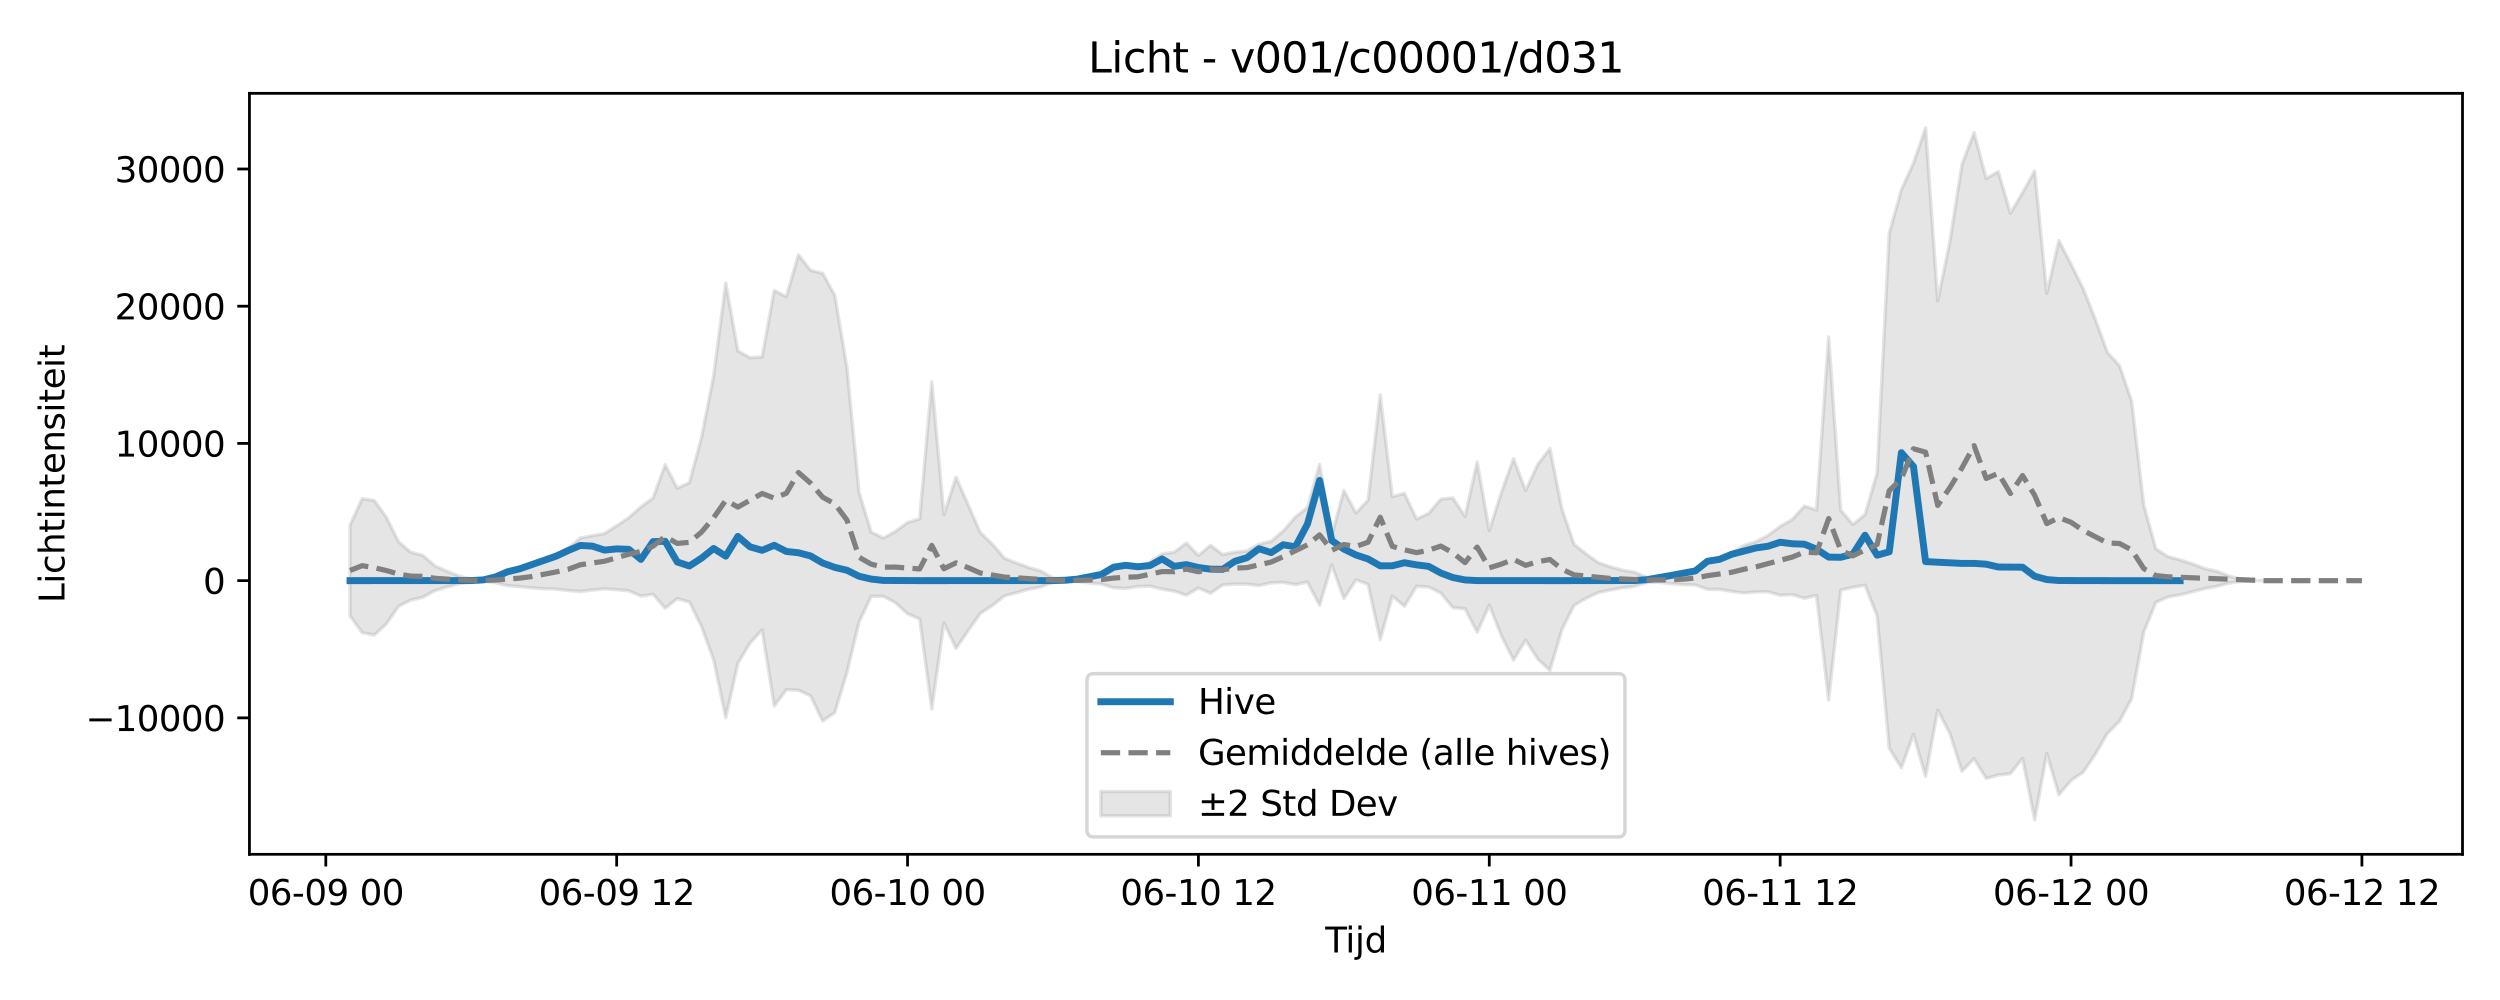 <?xml version="1.0" encoding="utf-8" standalone="no"?>
<!DOCTYPE svg PUBLIC "-//W3C//DTD SVG 1.1//EN"
  "http://www.w3.org/Graphics/SVG/1.1/DTD/svg11.dtd">
<svg xmlns:xlink="http://www.w3.org/1999/xlink" width="720pt" height="288pt" viewBox="0 0 720 288" xmlns="http://www.w3.org/2000/svg" version="1.1">
 <defs>
  <style type="text/css">*{stroke-linejoin: round; stroke-linecap: butt}</style>
 </defs>
 <g id="figure_1">
  <g id="patch_1">
   <path d="M 0 288 
L 720 288 
L 720 0 
L 0 0 
z
" style="fill: #ffffff"/>
  </g>
  <g id="axes_1">
   <g id="patch_2">
    <path d="M 71.84 246.04 
L 709.2 246.04 
L 709.2 26.88 
L 71.84 26.88 
z
" style="fill: #ffffff"/>
   </g>
   <g id="FillBetweenPolyCollection_1">
    <defs>
     <path id="m6c8400c96a" d="M 100.811 -136.764 
L 100.811 -110.631 
L 104.301 -105.805 
L 107.792 -105.107 
L 111.282 -108.341 
L 114.773 -113.36 
L 118.263 -115.18 
L 121.754 -115.957 
L 125.244 -117.878 
L 128.735 -118.937 
L 132.225 -119.916 
L 135.716 -120.494 
L 139.206 -120.641 
L 142.697 -120.159 
L 146.187 -119.339 
L 149.678 -119.047 
L 153.168 -118.704 
L 156.658 -118.435 
L 160.149 -118.318 
L 163.639 -117.921 
L 167.13 -117.66 
L 170.62 -118.062 
L 174.111 -118.404 
L 177.601 -118.17 
L 181.092 -117.842 
L 184.582 -116.323 
L 188.073 -116.858 
L 191.563 -112.813 
L 195.054 -115.601 
L 198.544 -114.621 
L 202.035 -107.516 
L 205.525 -98.007 
L 209.016 -81.301 
L 212.506 -96.968 
L 215.996 -102.759 
L 219.487 -106.575 
L 222.977 -84.689 
L 226.468 -89.339 
L 229.958 -89.216 
L 233.449 -87.573 
L 236.939 -80.332 
L 240.43 -82.809 
L 243.92 -94.296 
L 247.411 -108.825 
L 250.901 -116.256 
L 254.392 -116.268 
L 257.882 -114.409 
L 261.373 -111.232 
L 264.863 -109.732 
L 268.354 -83.785 
L 271.844 -108.635 
L 275.334 -101.252 
L 278.825 -106.351 
L 282.315 -111.32 
L 285.806 -113.618 
L 289.296 -116.384 
L 292.787 -117.323 
L 296.277 -118.284 
L 299.768 -118.949 
L 303.258 -120.265 
L 306.749 -120.665 
L 310.239 -120.515 
L 313.73 -120.106 
L 317.22 -119.78 
L 320.711 -118.713 
L 324.201 -118.544 
L 327.692 -119.074 
L 331.182 -119.181 
L 334.672 -118.316 
L 338.163 -117.759 
L 341.653 -116.568 
L 345.144 -118.663 
L 348.634 -117.148 
L 352.125 -119.533 
L 355.615 -119.796 
L 359.106 -119.753 
L 362.596 -119.366 
L 366.087 -120.15 
L 369.577 -120.284 
L 373.068 -119.636 
L 376.558 -120.352 
L 380.049 -113.669 
L 383.539 -125.321 
L 387.03 -115.589 
L 390.52 -120.995 
L 394.01 -119.711 
L 397.501 -103.768 
L 400.991 -116.313 
L 404.482 -113.395 
L 407.972 -119.156 
L 411.463 -118.956 
L 414.953 -117.203 
L 418.444 -112.973 
L 421.934 -112.69 
L 425.425 -105.928 
L 428.915 -113.674 
L 432.406 -104.868 
L 435.896 -97.905 
L 439.387 -103.635 
L 442.877 -98.203 
L 446.368 -94.904 
L 449.858 -106.728 
L 453.348 -113.658 
L 456.839 -115.709 
L 460.329 -117.357 
L 463.82 -118.071 
L 467.31 -118.718 
L 470.801 -119.13 
L 474.291 -120.244 
L 477.782 -120.297 
L 481.272 -119.891 
L 484.763 -119.635 
L 488.253 -119.537 
L 491.744 -118.25 
L 495.234 -118.256 
L 498.725 -117.683 
L 502.215 -117.222 
L 505.706 -117.522 
L 509.196 -117.557 
L 512.686 -116.569 
L 516.177 -116.745 
L 519.667 -115.696 
L 523.158 -116.514 
L 526.648 -86.362 
L 530.139 -118.044 
L 533.629 -118.854 
L 537.12 -119.461 
L 540.61 -110.591 
L 544.101 -72.503 
L 547.591 -66.881 
L 551.082 -76.47 
L 554.572 -64.392 
L 558.063 -83.495 
L 561.553 -76.757 
L 565.044 -65.857 
L 568.534 -69.492 
L 572.024 -63.813 
L 575.515 -64.791 
L 579.005 -65.173 
L 582.496 -69.572 
L 585.986 -51.922 
L 589.477 -70.927 
L 592.967 -59.123 
L 596.458 -63.233 
L 599.948 -65.597 
L 603.439 -70.747 
L 606.929 -76.752 
L 610.42 -80.268 
L 613.91 -86.766 
L 617.401 -105.938 
L 620.891 -114.533 
L 624.382 -116.061 
L 627.872 -116.709 
L 631.362 -117.566 
L 634.853 -118.469 
L 638.343 -119.126 
L 641.834 -120.023 
L 645.324 -120.555 
L 648.815 -120.769 
L 652.305 -120.776 
L 655.796 -120.776 
L 655.796 -120.776 
L 655.796 -120.776 
L 652.305 -120.776 
L 648.815 -120.788 
L 645.324 -121.176 
L 641.834 -122.138 
L 638.343 -123.525 
L 634.853 -124.265 
L 631.362 -125.631 
L 627.872 -126.737 
L 624.382 -127.687 
L 620.891 -129.929 
L 617.401 -142.568 
L 613.91 -172.483 
L 610.42 -182.667 
L 606.929 -186.506 
L 603.439 -196.104 
L 599.948 -204.88 
L 596.458 -211.941 
L 592.967 -218.704 
L 589.477 -203.494 
L 585.986 -238.794 
L 582.496 -232.511 
L 579.005 -226.569 
L 575.515 -238.579 
L 572.024 -236.599 
L 568.534 -249.809 
L 565.044 -240.629 
L 561.553 -218.347 
L 558.063 -201.383 
L 554.572 -251.158 
L 551.082 -241.03 
L 547.591 -233.328 
L 544.101 -220.851 
L 540.61 -151.782 
L 537.12 -139.776 
L 533.629 -136.964 
L 530.139 -141.01 
L 526.648 -190.943 
L 523.158 -141.087 
L 519.667 -142.257 
L 516.177 -138.391 
L 512.686 -136.416 
L 509.196 -133.79 
L 505.706 -131.968 
L 502.215 -130.89 
L 498.725 -128.692 
L 495.234 -127.137 
L 491.744 -126.167 
L 488.253 -123.507 
L 484.763 -122.76 
L 481.272 -122.122 
L 477.782 -121.555 
L 474.291 -121.651 
L 470.801 -123.2 
L 467.31 -123.793 
L 463.82 -124.74 
L 460.329 -125.947 
L 456.839 -128.44 
L 453.348 -131.211 
L 449.858 -141.386 
L 446.368 -158.827 
L 442.877 -154.246 
L 439.387 -146.726 
L 435.896 -155.893 
L 432.406 -146.22 
L 428.915 -135.236 
L 425.425 -154.937 
L 421.934 -139.243 
L 418.444 -144.595 
L 414.953 -144.249 
L 411.463 -140.149 
L 407.972 -138.518 
L 404.482 -145.912 
L 400.991 -144.991 
L 397.501 -174.309 
L 394.01 -143.999 
L 390.52 -140.229 
L 387.03 -146.783 
L 383.539 -133.711 
L 380.049 -154.253 
L 376.558 -141.842 
L 373.068 -139.089 
L 369.577 -135.083 
L 366.087 -132.103 
L 362.596 -131.243 
L 359.106 -129.313 
L 355.615 -128.977 
L 352.125 -128.276 
L 348.634 -130.97 
L 345.144 -128.018 
L 341.653 -131.621 
L 338.163 -128.949 
L 334.672 -128.46 
L 331.182 -126.133 
L 327.692 -124.674 
L 324.201 -124.971 
L 320.711 -124.327 
L 317.22 -122.395 
L 313.73 -121.778 
L 310.239 -121.162 
L 306.749 -120.973 
L 303.258 -121.556 
L 299.768 -123.54 
L 296.277 -124.545 
L 292.787 -125.837 
L 289.296 -127.213 
L 285.806 -131.268 
L 282.315 -134.643 
L 278.825 -142.66 
L 275.334 -150.548 
L 271.844 -139.777 
L 268.354 -178.04 
L 264.863 -138.544 
L 261.373 -137.52 
L 257.882 -134.947 
L 254.392 -133.043 
L 250.901 -134.782 
L 247.411 -146.193 
L 243.92 -182.143 
L 240.43 -202.944 
L 236.939 -209.273 
L 233.449 -210.144 
L 229.958 -214.612 
L 226.468 -202.549 
L 222.977 -204.363 
L 219.487 -185.18 
L 215.996 -184.973 
L 212.506 -186.962 
L 209.016 -206.527 
L 205.525 -179.765 
L 202.035 -162.011 
L 198.544 -148.994 
L 195.054 -147.387 
L 191.563 -154.165 
L 188.073 -144.556 
L 184.582 -142.025 
L 181.092 -138.918 
L 177.601 -136.577 
L 174.111 -134.333 
L 170.62 -133.733 
L 167.13 -133.042 
L 163.639 -130.152 
L 160.149 -128.24 
L 156.658 -126.704 
L 153.168 -125.2 
L 149.678 -123.958 
L 146.187 -123.12 
L 142.697 -121.74 
L 139.206 -120.987 
L 135.716 -121.197 
L 132.225 -122.076 
L 128.735 -123.471 
L 125.244 -125.023 
L 121.754 -128.065 
L 118.263 -128.979 
L 114.773 -131.995 
L 111.282 -139.017 
L 107.792 -143.874 
L 104.301 -144.37 
L 100.811 -136.764 
z
" style="stroke: #808080; stroke-opacity: 0.2"/>
    </defs>
    <g clip-path="url(#p840f49dfc4)">
     <use xlink:href="#m6c8400c96a" x="0" y="288" style="fill: #808080; fill-opacity: 0.2; stroke: #808080; stroke-opacity: 0.2"/>
    </g>
   </g>
   <g id="matplotlib.axis_1">
    <g id="xtick_1">
     <g id="line2d_1">
      <defs>
       <path id="m1793fe3575" d="M 0 0 
L 0 3.5 
" style="stroke: #000000; stroke-width: 0.8"/>
      </defs>
      <g>
       <use xlink:href="#m1793fe3575" x="93.83" y="246.04" style="stroke: #000000; stroke-width: 0.8"/>
      </g>
     </g>
     <g id="text_1">
      <!-- 06-09 00 -->
      <g transform="translate(71.349 260.638) scale(0.1 -0.1)">
       <defs>
        <path id="DejaVuSans-30" d="M 2034 4250 
Q 1547 4250 1301 3770 
Q 1056 3291 1056 2328 
Q 1056 1369 1301 889 
Q 1547 409 2034 409 
Q 2525 409 2770 889 
Q 3016 1369 3016 2328 
Q 3016 3291 2770 3770 
Q 2525 4250 2034 4250 
z
M 2034 4750 
Q 2819 4750 3233 4129 
Q 3647 3509 3647 2328 
Q 3647 1150 3233 529 
Q 2819 -91 2034 -91 
Q 1250 -91 836 529 
Q 422 1150 422 2328 
Q 422 3509 836 4129 
Q 1250 4750 2034 4750 
z
" transform="scale(0.016)"/>
        <path id="DejaVuSans-36" d="M 2113 2584 
Q 1688 2584 1439 2293 
Q 1191 2003 1191 1497 
Q 1191 994 1439 701 
Q 1688 409 2113 409 
Q 2538 409 2786 701 
Q 3034 994 3034 1497 
Q 3034 2003 2786 2293 
Q 2538 2584 2113 2584 
z
M 3366 4563 
L 3366 3988 
Q 3128 4100 2886 4159 
Q 2644 4219 2406 4219 
Q 1781 4219 1451 3797 
Q 1122 3375 1075 2522 
Q 1259 2794 1537 2939 
Q 1816 3084 2150 3084 
Q 2853 3084 3261 2657 
Q 3669 2231 3669 1497 
Q 3669 778 3244 343 
Q 2819 -91 2113 -91 
Q 1303 -91 875 529 
Q 447 1150 447 2328 
Q 447 3434 972 4092 
Q 1497 4750 2381 4750 
Q 2619 4750 2861 4703 
Q 3103 4656 3366 4563 
z
" transform="scale(0.016)"/>
        <path id="DejaVuSans-2d" d="M 313 2009 
L 1997 2009 
L 1997 1497 
L 313 1497 
L 313 2009 
z
" transform="scale(0.016)"/>
        <path id="DejaVuSans-39" d="M 703 97 
L 703 672 
Q 941 559 1184 500 
Q 1428 441 1663 441 
Q 2288 441 2617 861 
Q 2947 1281 2994 2138 
Q 2813 1869 2534 1725 
Q 2256 1581 1919 1581 
Q 1219 1581 811 2004 
Q 403 2428 403 3163 
Q 403 3881 828 4315 
Q 1253 4750 1959 4750 
Q 2769 4750 3195 4129 
Q 3622 3509 3622 2328 
Q 3622 1225 3098 567 
Q 2575 -91 1691 -91 
Q 1453 -91 1209 -44 
Q 966 3 703 97 
z
M 1959 2075 
Q 2384 2075 2632 2365 
Q 2881 2656 2881 3163 
Q 2881 3666 2632 3958 
Q 2384 4250 1959 4250 
Q 1534 4250 1286 3958 
Q 1038 3666 1038 3163 
Q 1038 2656 1286 2365 
Q 1534 2075 1959 2075 
z
" transform="scale(0.016)"/>
        <path id="DejaVuSans-20" transform="scale(0.016)"/>
       </defs>
       <use xlink:href="#DejaVuSans-30"/>
       <use xlink:href="#DejaVuSans-36" transform="translate(63.623 0)"/>
       <use xlink:href="#DejaVuSans-2d" transform="translate(127.246 0)"/>
       <use xlink:href="#DejaVuSans-30" transform="translate(163.33 0)"/>
       <use xlink:href="#DejaVuSans-39" transform="translate(226.953 0)"/>
       <use xlink:href="#DejaVuSans-20" transform="translate(290.576 0)"/>
       <use xlink:href="#DejaVuSans-30" transform="translate(322.363 0)"/>
       <use xlink:href="#DejaVuSans-30" transform="translate(385.986 0)"/>
      </g>
     </g>
    </g>
    <g id="xtick_2">
     <g id="line2d_2">
      <g>
       <use xlink:href="#m1793fe3575" x="177.601" y="246.04" style="stroke: #000000; stroke-width: 0.8"/>
      </g>
     </g>
     <g id="text_2">
      <!-- 06-09 12 -->
      <g transform="translate(155.121 260.638) scale(0.1 -0.1)">
       <defs>
        <path id="DejaVuSans-31" d="M 794 531 
L 1825 531 
L 1825 4091 
L 703 3866 
L 703 4441 
L 1819 4666 
L 2450 4666 
L 2450 531 
L 3481 531 
L 3481 0 
L 794 0 
L 794 531 
z
" transform="scale(0.016)"/>
        <path id="DejaVuSans-32" d="M 1228 531 
L 3431 531 
L 3431 0 
L 469 0 
L 469 531 
Q 828 903 1448 1529 
Q 2069 2156 2228 2338 
Q 2531 2678 2651 2914 
Q 2772 3150 2772 3378 
Q 2772 3750 2511 3984 
Q 2250 4219 1831 4219 
Q 1534 4219 1204 4116 
Q 875 4013 500 3803 
L 500 4441 
Q 881 4594 1212 4672 
Q 1544 4750 1819 4750 
Q 2544 4750 2975 4387 
Q 3406 4025 3406 3419 
Q 3406 3131 3298 2873 
Q 3191 2616 2906 2266 
Q 2828 2175 2409 1742 
Q 1991 1309 1228 531 
z
" transform="scale(0.016)"/>
       </defs>
       <use xlink:href="#DejaVuSans-30"/>
       <use xlink:href="#DejaVuSans-36" transform="translate(63.623 0)"/>
       <use xlink:href="#DejaVuSans-2d" transform="translate(127.246 0)"/>
       <use xlink:href="#DejaVuSans-30" transform="translate(163.33 0)"/>
       <use xlink:href="#DejaVuSans-39" transform="translate(226.953 0)"/>
       <use xlink:href="#DejaVuSans-20" transform="translate(290.576 0)"/>
       <use xlink:href="#DejaVuSans-31" transform="translate(322.363 0)"/>
       <use xlink:href="#DejaVuSans-32" transform="translate(385.986 0)"/>
      </g>
     </g>
    </g>
    <g id="xtick_3">
     <g id="line2d_3">
      <g>
       <use xlink:href="#m1793fe3575" x="261.373" y="246.04" style="stroke: #000000; stroke-width: 0.8"/>
      </g>
     </g>
     <g id="text_3">
      <!-- 06-10 00 -->
      <g transform="translate(238.892 260.638) scale(0.1 -0.1)">
       <use xlink:href="#DejaVuSans-30"/>
       <use xlink:href="#DejaVuSans-36" transform="translate(63.623 0)"/>
       <use xlink:href="#DejaVuSans-2d" transform="translate(127.246 0)"/>
       <use xlink:href="#DejaVuSans-31" transform="translate(163.33 0)"/>
       <use xlink:href="#DejaVuSans-30" transform="translate(226.953 0)"/>
       <use xlink:href="#DejaVuSans-20" transform="translate(290.576 0)"/>
       <use xlink:href="#DejaVuSans-30" transform="translate(322.363 0)"/>
       <use xlink:href="#DejaVuSans-30" transform="translate(385.986 0)"/>
      </g>
     </g>
    </g>
    <g id="xtick_4">
     <g id="line2d_4">
      <g>
       <use xlink:href="#m1793fe3575" x="345.144" y="246.04" style="stroke: #000000; stroke-width: 0.8"/>
      </g>
     </g>
     <g id="text_4">
      <!-- 06-10 12 -->
      <g transform="translate(322.663 260.638) scale(0.1 -0.1)">
       <use xlink:href="#DejaVuSans-30"/>
       <use xlink:href="#DejaVuSans-36" transform="translate(63.623 0)"/>
       <use xlink:href="#DejaVuSans-2d" transform="translate(127.246 0)"/>
       <use xlink:href="#DejaVuSans-31" transform="translate(163.33 0)"/>
       <use xlink:href="#DejaVuSans-30" transform="translate(226.953 0)"/>
       <use xlink:href="#DejaVuSans-20" transform="translate(290.576 0)"/>
       <use xlink:href="#DejaVuSans-31" transform="translate(322.363 0)"/>
       <use xlink:href="#DejaVuSans-32" transform="translate(385.986 0)"/>
      </g>
     </g>
    </g>
    <g id="xtick_5">
     <g id="line2d_5">
      <g>
       <use xlink:href="#m1793fe3575" x="428.915" y="246.04" style="stroke: #000000; stroke-width: 0.8"/>
      </g>
     </g>
     <g id="text_5">
      <!-- 06-11 00 -->
      <g transform="translate(406.435 260.638) scale(0.1 -0.1)">
       <use xlink:href="#DejaVuSans-30"/>
       <use xlink:href="#DejaVuSans-36" transform="translate(63.623 0)"/>
       <use xlink:href="#DejaVuSans-2d" transform="translate(127.246 0)"/>
       <use xlink:href="#DejaVuSans-31" transform="translate(163.33 0)"/>
       <use xlink:href="#DejaVuSans-31" transform="translate(226.953 0)"/>
       <use xlink:href="#DejaVuSans-20" transform="translate(290.576 0)"/>
       <use xlink:href="#DejaVuSans-30" transform="translate(322.363 0)"/>
       <use xlink:href="#DejaVuSans-30" transform="translate(385.986 0)"/>
      </g>
     </g>
    </g>
    <g id="xtick_6">
     <g id="line2d_6">
      <g>
       <use xlink:href="#m1793fe3575" x="512.686" y="246.04" style="stroke: #000000; stroke-width: 0.8"/>
      </g>
     </g>
     <g id="text_6">
      <!-- 06-11 12 -->
      <g transform="translate(490.206 260.638) scale(0.1 -0.1)">
       <use xlink:href="#DejaVuSans-30"/>
       <use xlink:href="#DejaVuSans-36" transform="translate(63.623 0)"/>
       <use xlink:href="#DejaVuSans-2d" transform="translate(127.246 0)"/>
       <use xlink:href="#DejaVuSans-31" transform="translate(163.33 0)"/>
       <use xlink:href="#DejaVuSans-31" transform="translate(226.953 0)"/>
       <use xlink:href="#DejaVuSans-20" transform="translate(290.576 0)"/>
       <use xlink:href="#DejaVuSans-31" transform="translate(322.363 0)"/>
       <use xlink:href="#DejaVuSans-32" transform="translate(385.986 0)"/>
      </g>
     </g>
    </g>
    <g id="xtick_7">
     <g id="line2d_7">
      <g>
       <use xlink:href="#m1793fe3575" x="596.458" y="246.04" style="stroke: #000000; stroke-width: 0.8"/>
      </g>
     </g>
     <g id="text_7">
      <!-- 06-12 00 -->
      <g transform="translate(573.977 260.638) scale(0.1 -0.1)">
       <use xlink:href="#DejaVuSans-30"/>
       <use xlink:href="#DejaVuSans-36" transform="translate(63.623 0)"/>
       <use xlink:href="#DejaVuSans-2d" transform="translate(127.246 0)"/>
       <use xlink:href="#DejaVuSans-31" transform="translate(163.33 0)"/>
       <use xlink:href="#DejaVuSans-32" transform="translate(226.953 0)"/>
       <use xlink:href="#DejaVuSans-20" transform="translate(290.576 0)"/>
       <use xlink:href="#DejaVuSans-30" transform="translate(322.363 0)"/>
       <use xlink:href="#DejaVuSans-30" transform="translate(385.986 0)"/>
      </g>
     </g>
    </g>
    <g id="xtick_8">
     <g id="line2d_8">
      <g>
       <use xlink:href="#m1793fe3575" x="680.229" y="246.04" style="stroke: #000000; stroke-width: 0.8"/>
      </g>
     </g>
     <g id="text_8">
      <!-- 06-12 12 -->
      <g transform="translate(657.749 260.638) scale(0.1 -0.1)">
       <use xlink:href="#DejaVuSans-30"/>
       <use xlink:href="#DejaVuSans-36" transform="translate(63.623 0)"/>
       <use xlink:href="#DejaVuSans-2d" transform="translate(127.246 0)"/>
       <use xlink:href="#DejaVuSans-31" transform="translate(163.33 0)"/>
       <use xlink:href="#DejaVuSans-32" transform="translate(226.953 0)"/>
       <use xlink:href="#DejaVuSans-20" transform="translate(290.576 0)"/>
       <use xlink:href="#DejaVuSans-31" transform="translate(322.363 0)"/>
       <use xlink:href="#DejaVuSans-32" transform="translate(385.986 0)"/>
      </g>
     </g>
    </g>
    <g id="text_9">
     <!-- Tijd -->
     <g transform="translate(381.67 274.317) scale(0.1 -0.1)">
      <defs>
       <path id="DejaVuSans-54" d="M -19 4666 
L 3928 4666 
L 3928 4134 
L 2272 4134 
L 2272 0 
L 1638 0 
L 1638 4134 
L -19 4134 
L -19 4666 
z
" transform="scale(0.016)"/>
       <path id="DejaVuSans-69" d="M 603 3500 
L 1178 3500 
L 1178 0 
L 603 0 
L 603 3500 
z
M 603 4863 
L 1178 4863 
L 1178 4134 
L 603 4134 
L 603 4863 
z
" transform="scale(0.016)"/>
       <path id="DejaVuSans-6a" d="M 603 3500 
L 1178 3500 
L 1178 -63 
Q 1178 -731 923 -1031 
Q 669 -1331 103 -1331 
L -116 -1331 
L -116 -844 
L 38 -844 
Q 366 -844 484 -692 
Q 603 -541 603 -63 
L 603 3500 
z
M 603 4863 
L 1178 4863 
L 1178 4134 
L 603 4134 
L 603 4863 
z
" transform="scale(0.016)"/>
       <path id="DejaVuSans-64" d="M 2906 2969 
L 2906 4863 
L 3481 4863 
L 3481 0 
L 2906 0 
L 2906 525 
Q 2725 213 2448 61 
Q 2172 -91 1784 -91 
Q 1150 -91 751 415 
Q 353 922 353 1747 
Q 353 2572 751 3078 
Q 1150 3584 1784 3584 
Q 2172 3584 2448 3432 
Q 2725 3281 2906 2969 
z
M 947 1747 
Q 947 1113 1208 752 
Q 1469 391 1925 391 
Q 2381 391 2643 752 
Q 2906 1113 2906 1747 
Q 2906 2381 2643 2742 
Q 2381 3103 1925 3103 
Q 1469 3103 1208 2742 
Q 947 2381 947 1747 
z
" transform="scale(0.016)"/>
      </defs>
      <use xlink:href="#DejaVuSans-54"/>
      <use xlink:href="#DejaVuSans-69" transform="translate(57.959 0)"/>
      <use xlink:href="#DejaVuSans-6a" transform="translate(85.742 0)"/>
      <use xlink:href="#DejaVuSans-64" transform="translate(113.525 0)"/>
     </g>
    </g>
   </g>
   <g id="matplotlib.axis_2">
    <g id="ytick_1">
     <g id="line2d_9">
      <defs>
       <path id="mf66fefa77a" d="M 0 0 
L -3.5 0 
" style="stroke: #000000; stroke-width: 0.8"/>
      </defs>
      <g>
       <use xlink:href="#mf66fefa77a" x="71.84" y="206.743" style="stroke: #000000; stroke-width: 0.8"/>
      </g>
     </g>
     <g id="text_10">
      <!-- −10000 -->
      <g transform="translate(24.648 210.542) scale(0.1 -0.1)">
       <defs>
        <path id="DejaVuSans-2212" d="M 678 2272 
L 4684 2272 
L 4684 1741 
L 678 1741 
L 678 2272 
z
" transform="scale(0.016)"/>
       </defs>
       <use xlink:href="#DejaVuSans-2212"/>
       <use xlink:href="#DejaVuSans-31" transform="translate(83.789 0)"/>
       <use xlink:href="#DejaVuSans-30" transform="translate(147.412 0)"/>
       <use xlink:href="#DejaVuSans-30" transform="translate(211.035 0)"/>
       <use xlink:href="#DejaVuSans-30" transform="translate(274.658 0)"/>
       <use xlink:href="#DejaVuSans-30" transform="translate(338.281 0)"/>
      </g>
     </g>
    </g>
    <g id="ytick_2">
     <g id="line2d_10">
      <g>
       <use xlink:href="#mf66fefa77a" x="71.84" y="167.224" style="stroke: #000000; stroke-width: 0.8"/>
      </g>
     </g>
     <g id="text_11">
      <!-- 0 -->
      <g transform="translate(58.477 171.024) scale(0.1 -0.1)">
       <use xlink:href="#DejaVuSans-30"/>
      </g>
     </g>
    </g>
    <g id="ytick_3">
     <g id="line2d_11">
      <g>
       <use xlink:href="#mf66fefa77a" x="71.84" y="127.706" style="stroke: #000000; stroke-width: 0.8"/>
      </g>
     </g>
     <g id="text_12">
      <!-- 10000 -->
      <g transform="translate(33.028 131.505) scale(0.1 -0.1)">
       <use xlink:href="#DejaVuSans-31"/>
       <use xlink:href="#DejaVuSans-30" transform="translate(63.623 0)"/>
       <use xlink:href="#DejaVuSans-30" transform="translate(127.246 0)"/>
       <use xlink:href="#DejaVuSans-30" transform="translate(190.869 0)"/>
       <use xlink:href="#DejaVuSans-30" transform="translate(254.492 0)"/>
      </g>
     </g>
    </g>
    <g id="ytick_4">
     <g id="line2d_12">
      <g>
       <use xlink:href="#mf66fefa77a" x="71.84" y="88.187" style="stroke: #000000; stroke-width: 0.8"/>
      </g>
     </g>
     <g id="text_13">
      <!-- 20000 -->
      <g transform="translate(33.028 91.986) scale(0.1 -0.1)">
       <use xlink:href="#DejaVuSans-32"/>
       <use xlink:href="#DejaVuSans-30" transform="translate(63.623 0)"/>
       <use xlink:href="#DejaVuSans-30" transform="translate(127.246 0)"/>
       <use xlink:href="#DejaVuSans-30" transform="translate(190.869 0)"/>
       <use xlink:href="#DejaVuSans-30" transform="translate(254.492 0)"/>
      </g>
     </g>
    </g>
    <g id="ytick_5">
     <g id="line2d_13">
      <g>
       <use xlink:href="#mf66fefa77a" x="71.84" y="48.669" style="stroke: #000000; stroke-width: 0.8"/>
      </g>
     </g>
     <g id="text_14">
      <!-- 30000 -->
      <g transform="translate(33.028 52.468) scale(0.1 -0.1)">
       <defs>
        <path id="DejaVuSans-33" d="M 2597 2516 
Q 3050 2419 3304 2112 
Q 3559 1806 3559 1356 
Q 3559 666 3084 287 
Q 2609 -91 1734 -91 
Q 1441 -91 1130 -33 
Q 819 25 488 141 
L 488 750 
Q 750 597 1062 519 
Q 1375 441 1716 441 
Q 2309 441 2620 675 
Q 2931 909 2931 1356 
Q 2931 1769 2642 2001 
Q 2353 2234 1838 2234 
L 1294 2234 
L 1294 2753 
L 1863 2753 
Q 2328 2753 2575 2939 
Q 2822 3125 2822 3475 
Q 2822 3834 2567 4026 
Q 2313 4219 1838 4219 
Q 1578 4219 1281 4162 
Q 984 4106 628 3988 
L 628 4550 
Q 988 4650 1302 4700 
Q 1616 4750 1894 4750 
Q 2613 4750 3031 4423 
Q 3450 4097 3450 3541 
Q 3450 3153 3228 2886 
Q 3006 2619 2597 2516 
z
" transform="scale(0.016)"/>
       </defs>
       <use xlink:href="#DejaVuSans-33"/>
       <use xlink:href="#DejaVuSans-30" transform="translate(63.623 0)"/>
       <use xlink:href="#DejaVuSans-30" transform="translate(127.246 0)"/>
       <use xlink:href="#DejaVuSans-30" transform="translate(190.869 0)"/>
       <use xlink:href="#DejaVuSans-30" transform="translate(254.492 0)"/>
      </g>
     </g>
    </g>
    <g id="text_15">
     <!-- Lichtintensiteit -->
     <g transform="translate(18.568 173.656) rotate(-90) scale(0.1 -0.1)">
      <defs>
       <path id="DejaVuSans-4c" d="M 628 4666 
L 1259 4666 
L 1259 531 
L 3531 531 
L 3531 0 
L 628 0 
L 628 4666 
z
" transform="scale(0.016)"/>
       <path id="DejaVuSans-63" d="M 3122 3366 
L 3122 2828 
Q 2878 2963 2633 3030 
Q 2388 3097 2138 3097 
Q 1578 3097 1268 2742 
Q 959 2388 959 1747 
Q 959 1106 1268 751 
Q 1578 397 2138 397 
Q 2388 397 2633 464 
Q 2878 531 3122 666 
L 3122 134 
Q 2881 22 2623 -34 
Q 2366 -91 2075 -91 
Q 1284 -91 818 406 
Q 353 903 353 1747 
Q 353 2603 823 3093 
Q 1294 3584 2113 3584 
Q 2378 3584 2631 3529 
Q 2884 3475 3122 3366 
z
" transform="scale(0.016)"/>
       <path id="DejaVuSans-68" d="M 3513 2113 
L 3513 0 
L 2938 0 
L 2938 2094 
Q 2938 2591 2744 2837 
Q 2550 3084 2163 3084 
Q 1697 3084 1428 2787 
Q 1159 2491 1159 1978 
L 1159 0 
L 581 0 
L 581 4863 
L 1159 4863 
L 1159 2956 
Q 1366 3272 1645 3428 
Q 1925 3584 2291 3584 
Q 2894 3584 3203 3211 
Q 3513 2838 3513 2113 
z
" transform="scale(0.016)"/>
       <path id="DejaVuSans-74" d="M 1172 4494 
L 1172 3500 
L 2356 3500 
L 2356 3053 
L 1172 3053 
L 1172 1153 
Q 1172 725 1289 603 
Q 1406 481 1766 481 
L 2356 481 
L 2356 0 
L 1766 0 
Q 1100 0 847 248 
Q 594 497 594 1153 
L 594 3053 
L 172 3053 
L 172 3500 
L 594 3500 
L 594 4494 
L 1172 4494 
z
" transform="scale(0.016)"/>
       <path id="DejaVuSans-6e" d="M 3513 2113 
L 3513 0 
L 2938 0 
L 2938 2094 
Q 2938 2591 2744 2837 
Q 2550 3084 2163 3084 
Q 1697 3084 1428 2787 
Q 1159 2491 1159 1978 
L 1159 0 
L 581 0 
L 581 3500 
L 1159 3500 
L 1159 2956 
Q 1366 3272 1645 3428 
Q 1925 3584 2291 3584 
Q 2894 3584 3203 3211 
Q 3513 2838 3513 2113 
z
" transform="scale(0.016)"/>
       <path id="DejaVuSans-65" d="M 3597 1894 
L 3597 1613 
L 953 1613 
Q 991 1019 1311 708 
Q 1631 397 2203 397 
Q 2534 397 2845 478 
Q 3156 559 3463 722 
L 3463 178 
Q 3153 47 2828 -22 
Q 2503 -91 2169 -91 
Q 1331 -91 842 396 
Q 353 884 353 1716 
Q 353 2575 817 3079 
Q 1281 3584 2069 3584 
Q 2775 3584 3186 3129 
Q 3597 2675 3597 1894 
z
M 3022 2063 
Q 3016 2534 2758 2815 
Q 2500 3097 2075 3097 
Q 1594 3097 1305 2825 
Q 1016 2553 972 2059 
L 3022 2063 
z
" transform="scale(0.016)"/>
       <path id="DejaVuSans-73" d="M 2834 3397 
L 2834 2853 
Q 2591 2978 2328 3040 
Q 2066 3103 1784 3103 
Q 1356 3103 1142 2972 
Q 928 2841 928 2578 
Q 928 2378 1081 2264 
Q 1234 2150 1697 2047 
L 1894 2003 
Q 2506 1872 2764 1633 
Q 3022 1394 3022 966 
Q 3022 478 2636 193 
Q 2250 -91 1575 -91 
Q 1294 -91 989 -36 
Q 684 19 347 128 
L 347 722 
Q 666 556 975 473 
Q 1284 391 1588 391 
Q 1994 391 2212 530 
Q 2431 669 2431 922 
Q 2431 1156 2273 1281 
Q 2116 1406 1581 1522 
L 1381 1569 
Q 847 1681 609 1914 
Q 372 2147 372 2553 
Q 372 3047 722 3315 
Q 1072 3584 1716 3584 
Q 2034 3584 2315 3537 
Q 2597 3491 2834 3397 
z
" transform="scale(0.016)"/>
      </defs>
      <use xlink:href="#DejaVuSans-4c"/>
      <use xlink:href="#DejaVuSans-69" transform="translate(55.713 0)"/>
      <use xlink:href="#DejaVuSans-63" transform="translate(83.496 0)"/>
      <use xlink:href="#DejaVuSans-68" transform="translate(138.477 0)"/>
      <use xlink:href="#DejaVuSans-74" transform="translate(201.855 0)"/>
      <use xlink:href="#DejaVuSans-69" transform="translate(241.064 0)"/>
      <use xlink:href="#DejaVuSans-6e" transform="translate(268.848 0)"/>
      <use xlink:href="#DejaVuSans-74" transform="translate(332.227 0)"/>
      <use xlink:href="#DejaVuSans-65" transform="translate(371.436 0)"/>
      <use xlink:href="#DejaVuSans-6e" transform="translate(432.959 0)"/>
      <use xlink:href="#DejaVuSans-73" transform="translate(496.338 0)"/>
      <use xlink:href="#DejaVuSans-69" transform="translate(548.438 0)"/>
      <use xlink:href="#DejaVuSans-74" transform="translate(576.221 0)"/>
      <use xlink:href="#DejaVuSans-65" transform="translate(615.43 0)"/>
      <use xlink:href="#DejaVuSans-69" transform="translate(676.953 0)"/>
      <use xlink:href="#DejaVuSans-74" transform="translate(704.736 0)"/>
     </g>
    </g>
   </g>
   <g id="line2d_14">
    <path d="M 100.811 167.224 
L 135.716 167.202 
L 139.206 167.01 
L 142.697 166.163 
L 146.187 164.666 
L 149.678 163.816 
L 160.149 160.177 
L 163.639 158.56 
L 167.13 157.085 
L 170.62 157.286 
L 174.111 158.433 
L 177.601 158.076 
L 181.092 158.206 
L 184.582 161.108 
L 188.073 155.992 
L 191.563 155.891 
L 195.054 161.854 
L 198.544 162.999 
L 202.035 160.747 
L 205.525 157.958 
L 209.016 160.174 
L 212.506 154.491 
L 215.996 157.484 
L 219.487 158.493 
L 222.977 157.043 
L 226.468 158.823 
L 229.958 159.191 
L 233.449 160.112 
L 236.939 162.154 
L 240.43 163.415 
L 243.92 164.232 
L 247.411 165.969 
L 250.901 166.773 
L 254.392 167.166 
L 264.863 167.224 
L 303.258 167.207 
L 306.749 167.107 
L 310.239 166.795 
L 317.22 165.437 
L 320.711 163.347 
L 324.201 162.803 
L 327.692 163.221 
L 331.182 162.879 
L 334.672 160.971 
L 338.163 163.098 
L 341.653 162.611 
L 345.144 163.446 
L 348.634 163.911 
L 352.125 163.967 
L 355.615 161.668 
L 359.106 160.623 
L 362.596 158.029 
L 366.087 159.144 
L 369.577 156.887 
L 373.068 157.484 
L 376.558 150.897 
L 380.049 138.361 
L 383.539 155.66 
L 387.03 158.134 
L 390.52 159.832 
L 394.01 160.985 
L 397.501 162.963 
L 400.991 162.947 
L 404.482 162.065 
L 407.972 162.681 
L 411.463 163.116 
L 414.953 165.03 
L 418.444 166.34 
L 421.934 167.024 
L 425.425 167.207 
L 449.858 167.224 
L 470.801 167.193 
L 474.291 166.954 
L 481.272 165.729 
L 488.253 164.427 
L 491.744 161.644 
L 495.234 161.086 
L 498.725 159.63 
L 505.706 157.805 
L 509.196 157.316 
L 512.686 156.167 
L 516.177 156.606 
L 519.667 156.73 
L 523.158 158.155 
L 526.648 160.447 
L 530.139 160.499 
L 533.629 159.589 
L 537.12 154.144 
L 540.61 159.904 
L 544.101 158.921 
L 547.591 130.375 
L 551.082 134.364 
L 554.572 161.744 
L 565.044 162.264 
L 568.534 162.255 
L 572.024 162.486 
L 575.515 163.299 
L 582.496 163.351 
L 585.986 165.967 
L 589.477 166.914 
L 592.967 167.195 
L 606.929 167.224 
L 627.872 167.224 
L 627.872 167.224 
" clip-path="url(#p840f49dfc4)" style="fill: none; stroke: #1f77b4; stroke-width: 2; stroke-linecap: square"/>
   </g>
   <g id="line2d_15">
    <path d="M 100.811 164.303 
L 104.301 162.913 
L 107.792 163.509 
L 111.282 164.321 
L 114.773 165.322 
L 118.263 165.921 
L 121.754 165.989 
L 125.244 166.549 
L 132.225 167.004 
L 135.716 167.155 
L 139.206 167.186 
L 142.697 167.05 
L 149.678 166.498 
L 153.168 166.048 
L 160.149 164.721 
L 163.639 163.963 
L 167.13 162.649 
L 174.111 161.631 
L 181.092 159.62 
L 184.582 158.826 
L 188.073 157.293 
L 191.563 154.511 
L 195.054 156.506 
L 198.544 156.192 
L 202.035 153.236 
L 205.525 149.114 
L 209.016 144.086 
L 212.506 146.035 
L 219.487 142.123 
L 222.977 143.474 
L 226.468 142.056 
L 229.958 136.086 
L 233.449 139.142 
L 236.939 143.197 
L 240.43 145.123 
L 243.92 149.781 
L 247.411 160.491 
L 250.901 162.481 
L 254.392 163.344 
L 257.882 163.322 
L 264.863 163.862 
L 268.354 157.087 
L 271.844 163.794 
L 275.334 162.1 
L 278.825 163.494 
L 282.315 165.018 
L 289.296 166.201 
L 303.258 167.089 
L 310.239 167.162 
L 317.22 166.912 
L 320.711 166.48 
L 324.201 166.242 
L 327.692 166.126 
L 334.672 164.612 
L 338.163 164.646 
L 341.653 163.906 
L 345.144 164.659 
L 348.634 163.941 
L 352.125 164.096 
L 355.615 163.613 
L 359.106 163.467 
L 366.087 161.874 
L 369.577 160.317 
L 376.558 156.903 
L 380.049 154.039 
L 383.539 158.484 
L 387.03 156.814 
L 390.52 157.388 
L 394.01 156.145 
L 397.501 148.962 
L 400.991 157.348 
L 404.482 158.346 
L 407.972 159.163 
L 411.463 158.448 
L 414.953 157.274 
L 418.444 159.216 
L 421.934 162.034 
L 425.425 157.567 
L 428.915 163.545 
L 432.406 162.456 
L 435.896 161.101 
L 439.387 162.819 
L 442.877 161.776 
L 446.368 161.135 
L 449.858 163.943 
L 453.348 165.566 
L 463.82 166.594 
L 474.291 167.052 
L 481.272 166.993 
L 484.763 166.802 
L 488.253 166.478 
L 491.744 165.792 
L 498.725 164.813 
L 502.215 163.944 
L 505.706 163.255 
L 516.177 160.432 
L 519.667 159.023 
L 523.158 159.199 
L 526.648 149.348 
L 530.139 158.473 
L 533.629 160.091 
L 537.12 158.381 
L 540.61 156.813 
L 544.101 141.323 
L 547.591 137.895 
L 551.082 129.25 
L 554.572 130.225 
L 558.063 145.561 
L 561.553 140.448 
L 565.044 134.757 
L 568.534 128.349 
L 572.024 137.794 
L 575.515 136.315 
L 579.005 142.129 
L 582.496 136.958 
L 585.986 142.642 
L 589.477 150.789 
L 592.967 149.086 
L 596.458 150.413 
L 599.948 152.761 
L 606.929 156.371 
L 610.42 156.533 
L 613.91 158.376 
L 617.401 163.747 
L 620.891 165.769 
L 624.382 166.126 
L 652.305 167.224 
L 680.229 167.224 
L 680.229 167.224 
" clip-path="url(#p840f49dfc4)" style="fill: none; stroke-dasharray: 5.55,2.4; stroke-dashoffset: 0; stroke: #808080; stroke-width: 1.5"/>
   </g>
   <g id="patch_3">
    <path d="M 71.84 246.04 
L 71.84 26.88 
" style="fill: none; stroke: #000000; stroke-width: 0.8; stroke-linejoin: miter; stroke-linecap: square"/>
   </g>
   <g id="patch_4">
    <path d="M 709.2 246.04 
L 709.2 26.88 
" style="fill: none; stroke: #000000; stroke-width: 0.8; stroke-linejoin: miter; stroke-linecap: square"/>
   </g>
   <g id="patch_5">
    <path d="M 71.84 246.04 
L 709.2 246.04 
" style="fill: none; stroke: #000000; stroke-width: 0.8; stroke-linejoin: miter; stroke-linecap: square"/>
   </g>
   <g id="patch_6">
    <path d="M 71.84 26.88 
L 709.2 26.88 
" style="fill: none; stroke: #000000; stroke-width: 0.8; stroke-linejoin: miter; stroke-linecap: square"/>
   </g>
   <g id="text_16">
    <!-- Licht - v001/c00001/d031 -->
    <g transform="translate(313.383 20.88) scale(0.12 -0.12)">
     <defs>
      <path id="DejaVuSans-76" d="M 191 3500 
L 800 3500 
L 1894 563 
L 2988 3500 
L 3597 3500 
L 2284 0 
L 1503 0 
L 191 3500 
z
" transform="scale(0.016)"/>
      <path id="DejaVuSans-2f" d="M 1625 4666 
L 2156 4666 
L 531 -594 
L 0 -594 
L 1625 4666 
z
" transform="scale(0.016)"/>
     </defs>
     <use xlink:href="#DejaVuSans-4c"/>
     <use xlink:href="#DejaVuSans-69" transform="translate(55.713 0)"/>
     <use xlink:href="#DejaVuSans-63" transform="translate(83.496 0)"/>
     <use xlink:href="#DejaVuSans-68" transform="translate(138.477 0)"/>
     <use xlink:href="#DejaVuSans-74" transform="translate(201.855 0)"/>
     <use xlink:href="#DejaVuSans-20" transform="translate(241.064 0)"/>
     <use xlink:href="#DejaVuSans-2d" transform="translate(272.852 0)"/>
     <use xlink:href="#DejaVuSans-20" transform="translate(308.936 0)"/>
     <use xlink:href="#DejaVuSans-76" transform="translate(340.723 0)"/>
     <use xlink:href="#DejaVuSans-30" transform="translate(399.902 0)"/>
     <use xlink:href="#DejaVuSans-30" transform="translate(463.525 0)"/>
     <use xlink:href="#DejaVuSans-31" transform="translate(527.148 0)"/>
     <use xlink:href="#DejaVuSans-2f" transform="translate(590.771 0)"/>
     <use xlink:href="#DejaVuSans-63" transform="translate(624.463 0)"/>
     <use xlink:href="#DejaVuSans-30" transform="translate(679.443 0)"/>
     <use xlink:href="#DejaVuSans-30" transform="translate(743.066 0)"/>
     <use xlink:href="#DejaVuSans-30" transform="translate(806.689 0)"/>
     <use xlink:href="#DejaVuSans-30" transform="translate(870.312 0)"/>
     <use xlink:href="#DejaVuSans-31" transform="translate(933.936 0)"/>
     <use xlink:href="#DejaVuSans-2f" transform="translate(997.559 0)"/>
     <use xlink:href="#DejaVuSans-64" transform="translate(1031.25 0)"/>
     <use xlink:href="#DejaVuSans-30" transform="translate(1094.727 0)"/>
     <use xlink:href="#DejaVuSans-33" transform="translate(1158.35 0)"/>
     <use xlink:href="#DejaVuSans-31" transform="translate(1221.973 0)"/>
    </g>
   </g>
   <g id="legend_1">
    <g id="patch_7">
     <path d="M 315.048 241.04 
L 465.992 241.04 
Q 467.992 241.04 467.992 239.04 
L 467.992 196.006 
Q 467.992 194.006 465.992 194.006 
L 315.048 194.006 
Q 313.048 194.006 313.048 196.006 
L 313.048 239.04 
Q 313.048 241.04 315.048 241.04 
z
" style="fill: #ffffff; opacity: 0.8; stroke: #cccccc; stroke-linejoin: miter"/>
    </g>
    <g id="line2d_16">
     <path d="M 317.048 202.104 
L 327.048 202.104 
L 337.048 202.104 
" style="fill: none; stroke: #1f77b4; stroke-width: 2; stroke-linecap: square"/>
    </g>
    <g id="text_17">
     <!-- Hive -->
     <g transform="translate(345.048 205.604) scale(0.1 -0.1)">
      <defs>
       <path id="DejaVuSans-48" d="M 628 4666 
L 1259 4666 
L 1259 2753 
L 3553 2753 
L 3553 4666 
L 4184 4666 
L 4184 0 
L 3553 0 
L 3553 2222 
L 1259 2222 
L 1259 0 
L 628 0 
L 628 4666 
z
" transform="scale(0.016)"/>
      </defs>
      <use xlink:href="#DejaVuSans-48"/>
      <use xlink:href="#DejaVuSans-69" transform="translate(75.195 0)"/>
      <use xlink:href="#DejaVuSans-76" transform="translate(102.979 0)"/>
      <use xlink:href="#DejaVuSans-65" transform="translate(162.158 0)"/>
     </g>
    </g>
    <g id="line2d_17">
     <path d="M 317.048 216.782 
L 327.048 216.782 
L 337.048 216.782 
" style="fill: none; stroke-dasharray: 5.55,2.4; stroke-dashoffset: 0; stroke: #808080; stroke-width: 1.5"/>
    </g>
    <g id="text_18">
     <!-- Gemiddelde (alle hives) -->
     <g transform="translate(345.048 220.282) scale(0.1 -0.1)">
      <defs>
       <path id="DejaVuSans-47" d="M 3809 666 
L 3809 1919 
L 2778 1919 
L 2778 2438 
L 4434 2438 
L 4434 434 
Q 4069 175 3628 42 
Q 3188 -91 2688 -91 
Q 1594 -91 976 548 
Q 359 1188 359 2328 
Q 359 3472 976 4111 
Q 1594 4750 2688 4750 
Q 3144 4750 3555 4637 
Q 3966 4525 4313 4306 
L 4313 3634 
Q 3963 3931 3569 4081 
Q 3175 4231 2741 4231 
Q 1884 4231 1454 3753 
Q 1025 3275 1025 2328 
Q 1025 1384 1454 906 
Q 1884 428 2741 428 
Q 3075 428 3337 486 
Q 3600 544 3809 666 
z
" transform="scale(0.016)"/>
       <path id="DejaVuSans-6d" d="M 3328 2828 
Q 3544 3216 3844 3400 
Q 4144 3584 4550 3584 
Q 5097 3584 5394 3201 
Q 5691 2819 5691 2113 
L 5691 0 
L 5113 0 
L 5113 2094 
Q 5113 2597 4934 2840 
Q 4756 3084 4391 3084 
Q 3944 3084 3684 2787 
Q 3425 2491 3425 1978 
L 3425 0 
L 2847 0 
L 2847 2094 
Q 2847 2600 2669 2842 
Q 2491 3084 2119 3084 
Q 1678 3084 1418 2786 
Q 1159 2488 1159 1978 
L 1159 0 
L 581 0 
L 581 3500 
L 1159 3500 
L 1159 2956 
Q 1356 3278 1631 3431 
Q 1906 3584 2284 3584 
Q 2666 3584 2933 3390 
Q 3200 3197 3328 2828 
z
" transform="scale(0.016)"/>
       <path id="DejaVuSans-6c" d="M 603 4863 
L 1178 4863 
L 1178 0 
L 603 0 
L 603 4863 
z
" transform="scale(0.016)"/>
       <path id="DejaVuSans-28" d="M 1984 4856 
Q 1566 4138 1362 3434 
Q 1159 2731 1159 2009 
Q 1159 1288 1364 580 
Q 1569 -128 1984 -844 
L 1484 -844 
Q 1016 -109 783 600 
Q 550 1309 550 2009 
Q 550 2706 781 3412 
Q 1013 4119 1484 4856 
L 1984 4856 
z
" transform="scale(0.016)"/>
       <path id="DejaVuSans-61" d="M 2194 1759 
Q 1497 1759 1228 1600 
Q 959 1441 959 1056 
Q 959 750 1161 570 
Q 1363 391 1709 391 
Q 2188 391 2477 730 
Q 2766 1069 2766 1631 
L 2766 1759 
L 2194 1759 
z
M 3341 1997 
L 3341 0 
L 2766 0 
L 2766 531 
Q 2569 213 2275 61 
Q 1981 -91 1556 -91 
Q 1019 -91 701 211 
Q 384 513 384 1019 
Q 384 1609 779 1909 
Q 1175 2209 1959 2209 
L 2766 2209 
L 2766 2266 
Q 2766 2663 2505 2880 
Q 2244 3097 1772 3097 
Q 1472 3097 1187 3025 
Q 903 2953 641 2809 
L 641 3341 
Q 956 3463 1253 3523 
Q 1550 3584 1831 3584 
Q 2591 3584 2966 3190 
Q 3341 2797 3341 1997 
z
" transform="scale(0.016)"/>
       <path id="DejaVuSans-29" d="M 513 4856 
L 1013 4856 
Q 1481 4119 1714 3412 
Q 1947 2706 1947 2009 
Q 1947 1309 1714 600 
Q 1481 -109 1013 -844 
L 513 -844 
Q 928 -128 1133 580 
Q 1338 1288 1338 2009 
Q 1338 2731 1133 3434 
Q 928 4138 513 4856 
z
" transform="scale(0.016)"/>
      </defs>
      <use xlink:href="#DejaVuSans-47"/>
      <use xlink:href="#DejaVuSans-65" transform="translate(77.49 0)"/>
      <use xlink:href="#DejaVuSans-6d" transform="translate(139.014 0)"/>
      <use xlink:href="#DejaVuSans-69" transform="translate(236.426 0)"/>
      <use xlink:href="#DejaVuSans-64" transform="translate(264.209 0)"/>
      <use xlink:href="#DejaVuSans-64" transform="translate(327.686 0)"/>
      <use xlink:href="#DejaVuSans-65" transform="translate(391.162 0)"/>
      <use xlink:href="#DejaVuSans-6c" transform="translate(452.686 0)"/>
      <use xlink:href="#DejaVuSans-64" transform="translate(480.469 0)"/>
      <use xlink:href="#DejaVuSans-65" transform="translate(543.945 0)"/>
      <use xlink:href="#DejaVuSans-20" transform="translate(605.469 0)"/>
      <use xlink:href="#DejaVuSans-28" transform="translate(637.256 0)"/>
      <use xlink:href="#DejaVuSans-61" transform="translate(676.27 0)"/>
      <use xlink:href="#DejaVuSans-6c" transform="translate(737.549 0)"/>
      <use xlink:href="#DejaVuSans-6c" transform="translate(765.332 0)"/>
      <use xlink:href="#DejaVuSans-65" transform="translate(793.115 0)"/>
      <use xlink:href="#DejaVuSans-20" transform="translate(854.639 0)"/>
      <use xlink:href="#DejaVuSans-68" transform="translate(886.426 0)"/>
      <use xlink:href="#DejaVuSans-69" transform="translate(949.805 0)"/>
      <use xlink:href="#DejaVuSans-76" transform="translate(977.588 0)"/>
      <use xlink:href="#DejaVuSans-65" transform="translate(1036.768 0)"/>
      <use xlink:href="#DejaVuSans-73" transform="translate(1098.291 0)"/>
      <use xlink:href="#DejaVuSans-29" transform="translate(1150.391 0)"/>
     </g>
    </g>
    <g id="patch_8">
     <path d="M 317.048 234.96 
L 337.048 234.96 
L 337.048 227.96 
L 317.048 227.96 
z
" style="fill: #808080; fill-opacity: 0.2; stroke: #808080; stroke-opacity: 0.2; stroke-linejoin: miter"/>
    </g>
    <g id="text_19">
     <!-- ±2 Std Dev -->
     <g transform="translate(345.048 234.96) scale(0.1 -0.1)">
      <defs>
       <path id="DejaVuSans-b1" d="M 2944 4013 
L 2944 2803 
L 4684 2803 
L 4684 2272 
L 2944 2272 
L 2944 1063 
L 2419 1063 
L 2419 2272 
L 678 2272 
L 678 2803 
L 2419 2803 
L 2419 4013 
L 2944 4013 
z
M 678 531 
L 4684 531 
L 4684 0 
L 678 0 
L 678 531 
z
" transform="scale(0.016)"/>
       <path id="DejaVuSans-53" d="M 3425 4513 
L 3425 3897 
Q 3066 4069 2747 4153 
Q 2428 4238 2131 4238 
Q 1616 4238 1336 4038 
Q 1056 3838 1056 3469 
Q 1056 3159 1242 3001 
Q 1428 2844 1947 2747 
L 2328 2669 
Q 3034 2534 3370 2195 
Q 3706 1856 3706 1288 
Q 3706 609 3251 259 
Q 2797 -91 1919 -91 
Q 1588 -91 1214 -16 
Q 841 59 441 206 
L 441 856 
Q 825 641 1194 531 
Q 1563 422 1919 422 
Q 2459 422 2753 634 
Q 3047 847 3047 1241 
Q 3047 1584 2836 1778 
Q 2625 1972 2144 2069 
L 1759 2144 
Q 1053 2284 737 2584 
Q 422 2884 422 3419 
Q 422 4038 858 4394 
Q 1294 4750 2059 4750 
Q 2388 4750 2728 4690 
Q 3069 4631 3425 4513 
z
" transform="scale(0.016)"/>
       <path id="DejaVuSans-44" d="M 1259 4147 
L 1259 519 
L 2022 519 
Q 2988 519 3436 956 
Q 3884 1394 3884 2338 
Q 3884 3275 3436 3711 
Q 2988 4147 2022 4147 
L 1259 4147 
z
M 628 4666 
L 1925 4666 
Q 3281 4666 3915 4102 
Q 4550 3538 4550 2338 
Q 4550 1131 3912 565 
Q 3275 0 1925 0 
L 628 0 
L 628 4666 
z
" transform="scale(0.016)"/>
      </defs>
      <use xlink:href="#DejaVuSans-b1"/>
      <use xlink:href="#DejaVuSans-32" transform="translate(83.789 0)"/>
      <use xlink:href="#DejaVuSans-20" transform="translate(147.412 0)"/>
      <use xlink:href="#DejaVuSans-53" transform="translate(179.199 0)"/>
      <use xlink:href="#DejaVuSans-74" transform="translate(242.676 0)"/>
      <use xlink:href="#DejaVuSans-64" transform="translate(281.885 0)"/>
      <use xlink:href="#DejaVuSans-20" transform="translate(345.361 0)"/>
      <use xlink:href="#DejaVuSans-44" transform="translate(377.148 0)"/>
      <use xlink:href="#DejaVuSans-65" transform="translate(454.15 0)"/>
      <use xlink:href="#DejaVuSans-76" transform="translate(515.674 0)"/>
     </g>
    </g>
   </g>
  </g>
 </g>
 <defs>
  <clipPath id="p840f49dfc4">
   <rect x="71.84" y="26.88" width="637.36" height="219.16"/>
  </clipPath>
 </defs>
</svg>

